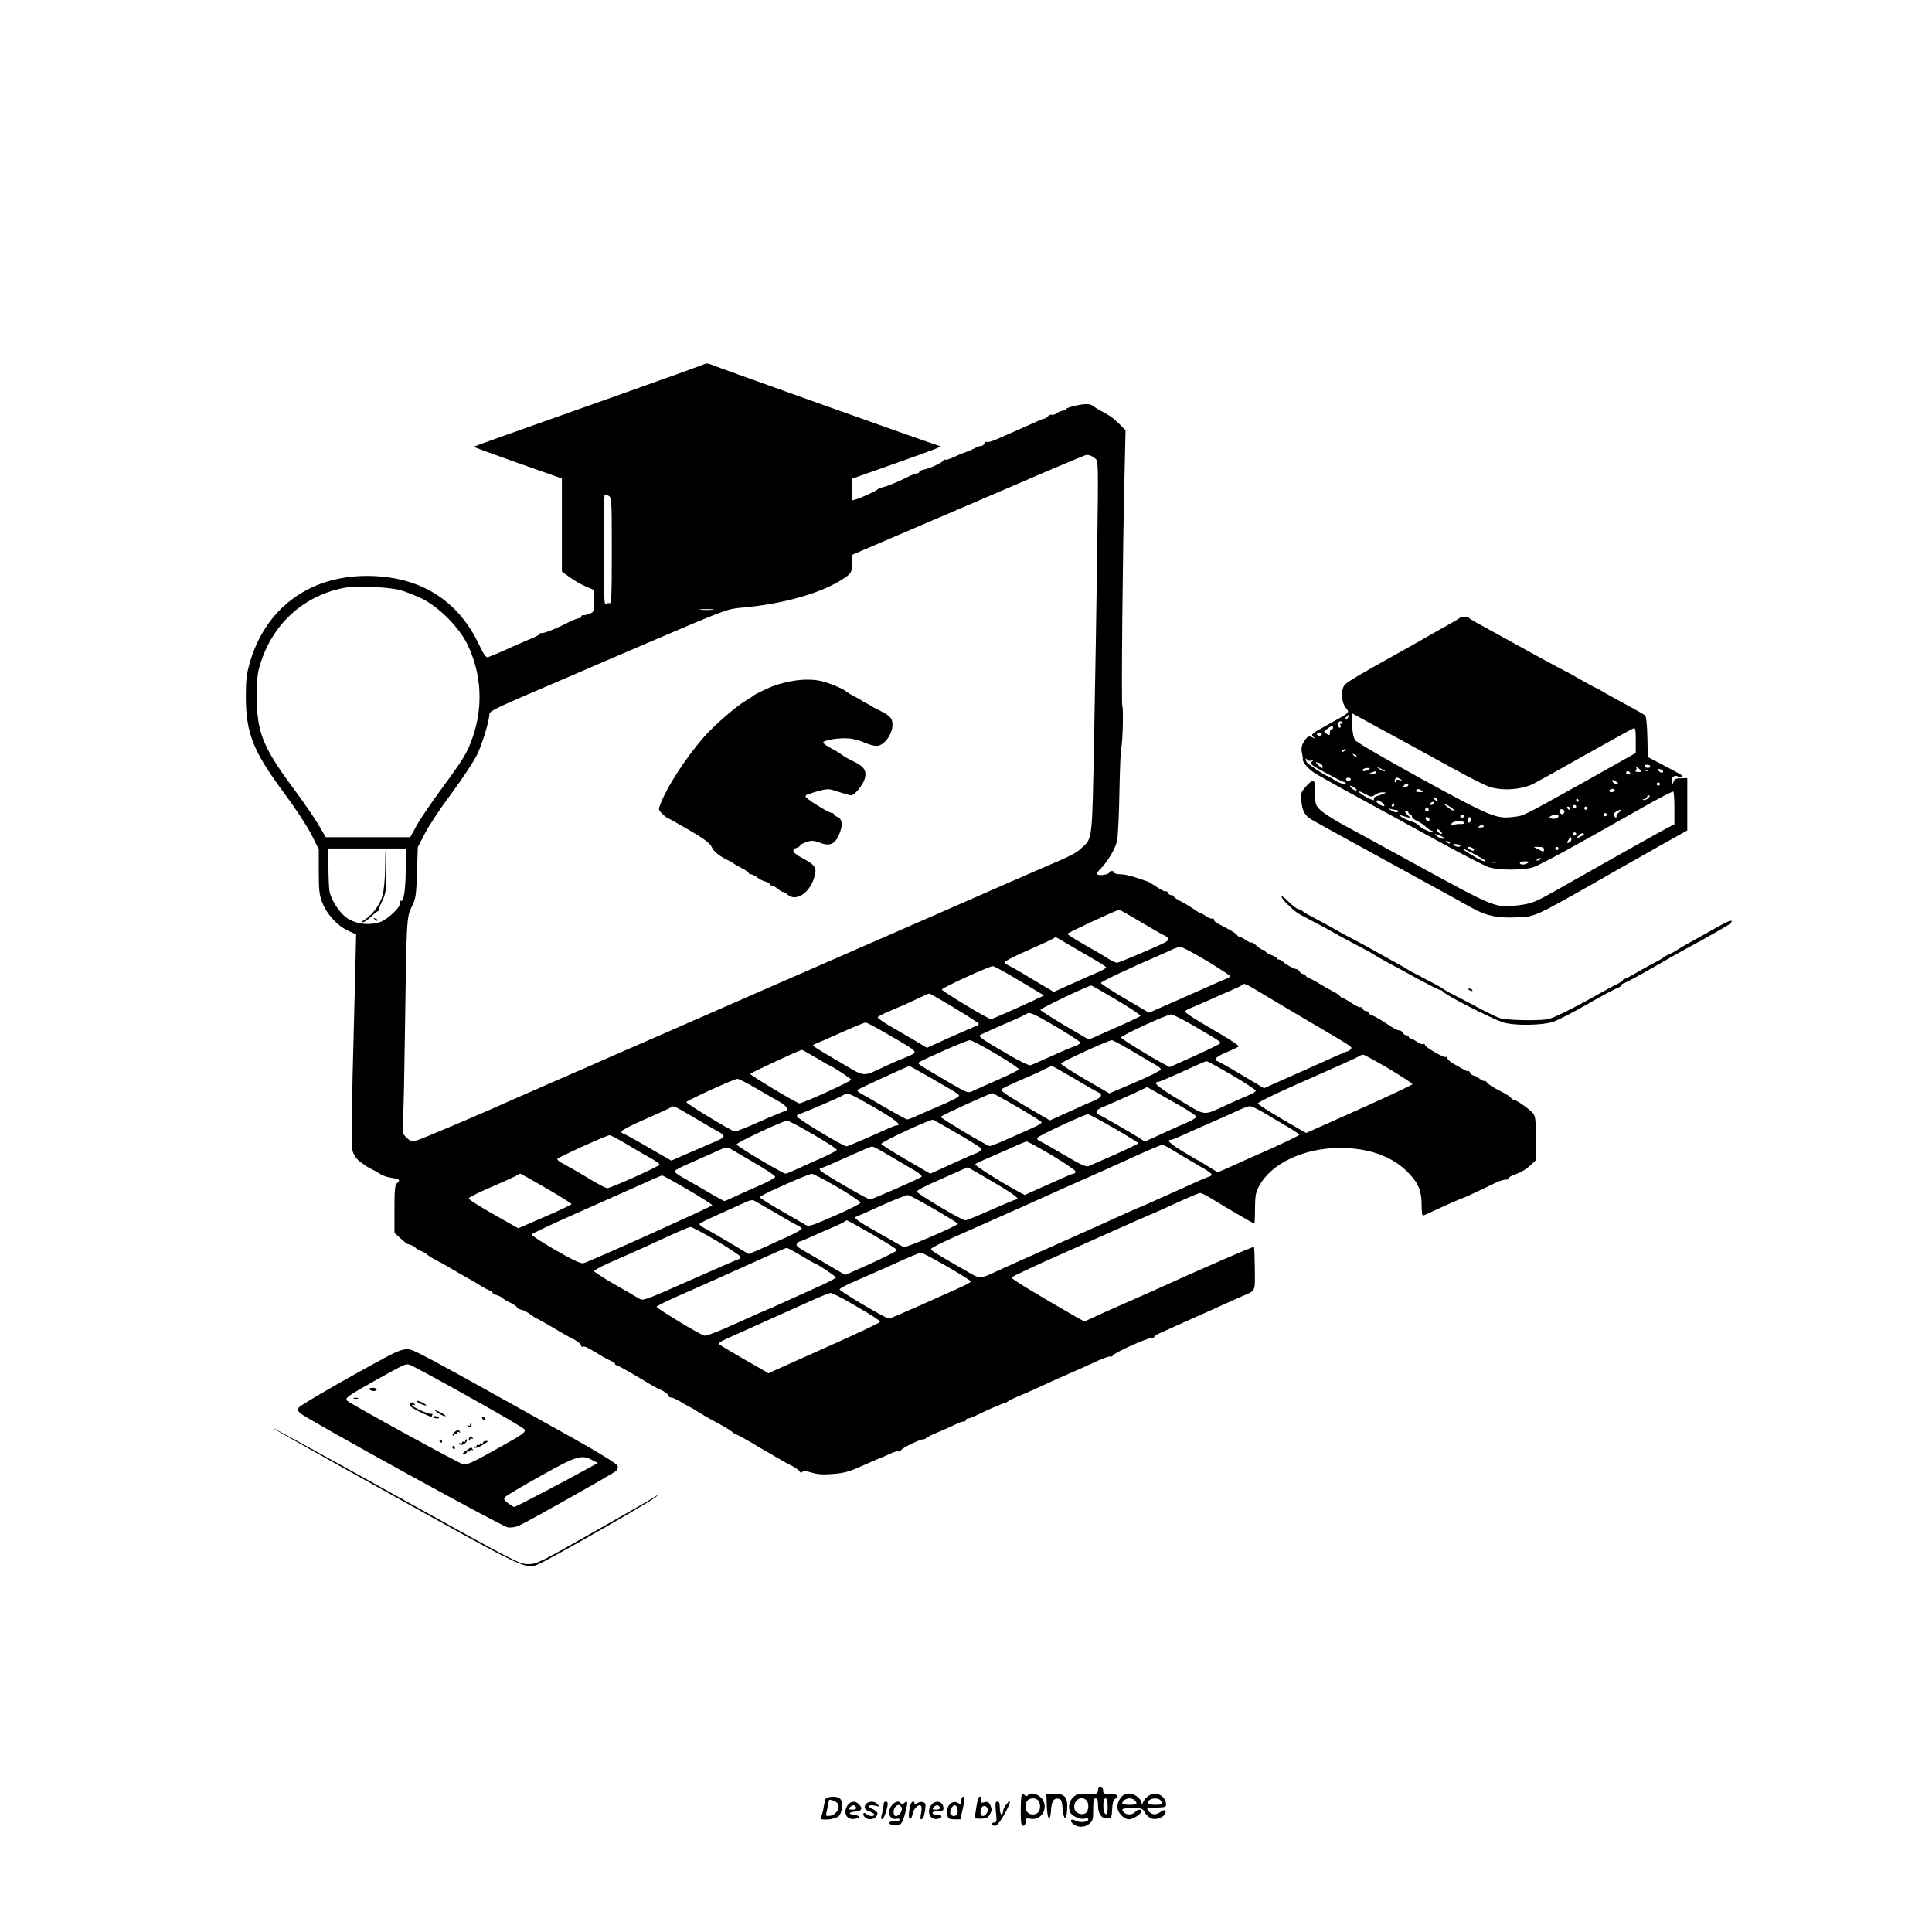 <?xml version="1.0" standalone="no"?>
<!DOCTYPE svg PUBLIC "-//W3C//DTD SVG 20010904//EN"
 "http://www.w3.org/TR/2001/REC-SVG-20010904/DTD/svg10.dtd">
<svg version="1.0" xmlns="http://www.w3.org/2000/svg"
 width="1200pt" height="1200pt" viewBox="0 0 1200 1200"
 preserveAspectRatio="xMidYMid meet">

<g transform="translate(0,1200) scale(0.1,-0.1)"
fill="#000000" stroke="none">
<path d="M4379 9740 c-8 -5 -264 -97 -569 -205 -650 -230 -864 -307 -868 -310
-1 -1 121 -46 273 -100 l275 -97 0 -289 0 -289 48 -35 c26 -19 71 -45 99 -57
l53 -23 0 -68 c0 -64 -1 -68 -27 -79 -16 -6 -34 -10 -40 -9 -7 1 -13 -3 -13
-9 0 -5 -6 -10 -14 -10 -8 0 -31 -9 -53 -20 -82 -41 -159 -73 -175 -72 -10 0
-18 -2 -18 -6 0 -4 -15 -13 -32 -20 -40 -17 -79 -34 -138 -60 -64 -30 -133
-59 -150 -64 -11 -4 -27 19 -56 81 -133 278 -370 423 -694 424 -363 0 -635
-204 -731 -548 -18 -64 -22 -105 -22 -205 1 -225 45 -337 238 -596 69 -93 145
-209 170 -259 l45 -90 0 -137 c0 -114 3 -147 21 -192 26 -71 93 -145 159 -176
l52 -24 -6 -251 c-27 -1041 -27 -1070 -11 -1108 8 -20 27 -44 43 -54 15 -10
29 -20 32 -23 3 -3 19 -12 35 -20 17 -8 42 -22 57 -32 14 -10 47 -21 72 -24
49 -7 55 -14 31 -34 -12 -10 -15 -41 -15 -160 l0 -147 37 -34 c21 -19 40 -35
43 -35 29 -8 50 -18 50 -23 0 -3 15 -12 33 -20 17 -7 37 -19 42 -25 6 -6 30
-21 55 -34 25 -12 59 -31 75 -41 17 -10 47 -28 68 -40 20 -11 54 -31 75 -42
20 -12 51 -30 67 -41 17 -10 38 -21 48 -24 9 -4 17 -10 17 -14 0 -4 11 -11 24
-14 14 -3 31 -12 38 -19 7 -7 30 -21 51 -30 20 -10 37 -22 37 -26 0 -5 12 -12
28 -16 15 -3 41 -17 59 -31 17 -13 34 -24 37 -24 3 0 33 -17 68 -37 96 -57
119 -70 166 -94 23 -13 42 -29 42 -36 0 -8 5 -11 10 -8 10 6 30 -4 135 -68 17
-9 38 -20 48 -23 9 -4 17 -10 17 -15 0 -5 4 -9 10 -9 5 0 49 -24 97 -52 48
-29 102 -60 118 -70 17 -10 47 -26 68 -35 20 -10 37 -23 37 -30 0 -7 8 -13 18
-13 9 -1 35 -12 57 -25 22 -14 47 -28 55 -32 8 -3 33 -18 55 -32 22 -14 58
-35 80 -47 72 -38 120 -66 136 -80 8 -8 19 -14 23 -14 4 0 46 -23 94 -51 48
-29 102 -60 120 -70 17 -11 49 -29 70 -41 20 -12 51 -28 67 -36 17 -9 35 -22
41 -30 7 -10 13 -12 18 -4 4 8 22 6 59 -5 38 -11 72 -13 130 -8 76 6 104 15
197 57 46 21 91 40 100 43 3 0 27 11 53 23 26 13 52 20 57 17 5 -3 12 1 17 8
9 15 116 67 137 67 8 0 16 3 18 8 2 4 39 22 83 40 44 19 92 40 107 48 14 8 33
14 42 14 9 0 16 5 16 10 0 6 6 10 14 10 8 0 31 9 53 20 55 28 156 72 169 74 7
1 18 6 25 12 8 6 34 19 59 29 25 10 72 31 105 46 116 53 190 87 240 108 28 12
59 26 70 31 11 5 50 23 88 40 37 17 72 28 77 25 6 -3 10 -2 10 4 0 14 213 111
245 111 8 0 15 3 15 8 0 4 15 13 33 21 17 8 64 29 102 46 39 18 93 42 120 54
83 37 87 38 165 74 41 19 98 44 125 56 86 37 80 24 79 170 -1 72 -3 134 -6
136 -4 4 -339 -141 -634 -276 -23 -10 -109 -48 -190 -84 -82 -36 -167 -74
-189 -85 l-40 -18 -47 26 c-253 145 -407 239 -405 247 2 6 145 73 319 150 173
77 344 153 379 169 35 16 100 44 143 63 44 19 94 40 110 48 172 79 211 95 222
95 7 0 41 -17 76 -39 96 -59 254 -151 259 -151 2 0 4 42 4 93 1 77 4 100 24
137 74 143 279 240 505 240 184 0 333 -56 429 -160 60 -64 77 -109 77 -199 0
-33 3 -61 8 -61 4 0 34 13 67 29 74 35 179 81 195 85 6 2 128 59 188 89 24 12
52 20 63 20 10 -1 19 3 19 8 0 5 12 14 28 19 51 19 77 34 110 64 l32 30 0 135
c-1 114 -3 139 -18 156 -20 25 -106 85 -121 85 -5 0 -14 6 -18 13 -4 6 -28 22
-53 34 -59 30 -82 45 -97 63 -7 8 -13 11 -13 7 0 -5 -13 1 -29 12 -16 12 -34
21 -40 21 -5 0 -15 8 -20 18 -6 9 -11 14 -11 10 0 -7 -12 -1 -97 48 -18 11
-33 25 -33 32 0 7 -5 10 -10 7 -12 -7 -130 62 -130 76 0 6 -5 7 -10 4 -6 -3
-23 3 -39 14 -16 12 -34 21 -40 21 -6 0 -11 5 -11 10 0 6 -7 10 -15 10 -9 0
-18 7 -21 15 -4 8 -14 15 -23 15 -9 0 -34 12 -56 27 -48 33 -94 60 -117 69
-10 3 -18 10 -18 15 0 5 -7 9 -15 9 -9 0 -18 7 -21 15 -4 8 -10 12 -15 9 -5
-3 -29 9 -53 25 -25 17 -49 31 -55 31 -5 0 -14 6 -18 13 -4 6 -24 20 -43 29
-19 10 -57 31 -85 48 -27 17 -58 33 -67 37 -10 3 -18 9 -18 14 0 5 -7 9 -15 9
-7 0 -18 6 -22 14 -4 8 -12 15 -18 16 -20 3 -74 32 -86 46 -6 8 -18 14 -25 14
-8 0 -14 4 -14 8 0 4 -16 14 -35 21 -19 7 -35 17 -35 22 0 5 -6 9 -14 9 -7 0
-25 11 -41 26 -15 14 -30 23 -32 20 -3 -3 -18 3 -33 14 -16 11 -33 20 -39 20
-5 0 -14 6 -18 13 -7 11 -49 35 -120 71 -13 6 -23 17 -23 24 0 7 -5 10 -10 7
-6 -3 -23 3 -39 14 -16 12 -32 21 -37 21 -4 0 -21 10 -38 23 -17 12 -52 33
-78 47 -27 13 -48 28 -48 32 0 5 -7 8 -15 8 -9 0 -18 7 -21 15 -4 8 -10 12
-15 9 -5 -3 -30 10 -56 28 -27 18 -52 33 -58 34 -5 2 -37 12 -69 23 -33 12
-76 21 -98 21 -21 0 -38 5 -38 10 0 6 -7 10 -15 10 -8 0 -15 -4 -15 -9 0 -12
-62 -23 -73 -12 -5 5 1 18 16 32 44 43 95 127 105 176 6 26 13 166 15 310 3
144 8 266 11 271 9 14 15 251 7 254 -7 3 2 975 14 1449 l6 266 -38 39 c-21 21
-49 45 -62 52 -13 8 -40 23 -60 34 -20 11 -40 24 -45 29 -6 5 -22 9 -37 9 -40
0 -129 -22 -129 -32 0 -4 -7 -8 -15 -8 -9 0 -27 -7 -40 -16 -13 -9 -28 -13
-33 -10 -6 3 -15 -1 -22 -9 -7 -8 -17 -15 -22 -15 -6 0 -26 -7 -46 -17 -64
-28 -166 -74 -187 -83 -11 -5 -42 -18 -68 -30 -26 -11 -52 -18 -57 -15 -6 4
-13 -1 -16 -9 -3 -9 -12 -16 -20 -16 -8 0 -22 -4 -32 -10 -15 -9 -67 -31 -82
-35 -3 0 -27 -11 -53 -23 -26 -13 -52 -20 -57 -17 -6 3 -10 2 -10 -4 0 -11
-80 -49 -122 -58 -16 -3 -28 -9 -28 -14 0 -5 -6 -9 -14 -9 -8 0 -31 -9 -53
-20 -61 -31 -126 -58 -158 -66 -17 -4 -32 -10 -35 -14 -7 -9 -99 -51 -132 -61
l-28 -8 0 68 0 67 238 84 c130 46 255 91 277 100 l39 17 -44 15 c-211 72
-1361 483 -1381 493 -15 7 -33 9 -40 5z m2425 -589 c18 -15 18 -35 11 -561 -4
-300 -12 -819 -19 -1155 -13 -671 -9 -637 -78 -702 -32 -31 -69 -50 -227 -117
-99 -43 -315 -137 -631 -276 -140 -61 -358 -157 -485 -212 -126 -55 -248 -108
-270 -118 -22 -10 -128 -56 -236 -103 -108 -47 -216 -94 -240 -105 -24 -11
-242 -106 -484 -212 -242 -105 -460 -201 -485 -212 -25 -11 -131 -57 -236
-103 -105 -46 -211 -92 -235 -103 -176 -80 -585 -254 -609 -258 -22 -5 -34 0
-55 20 -27 27 -27 29 -21 124 3 53 8 288 11 522 10 712 10 724 43 789 25 52
27 67 32 212 l5 157 43 83 c23 46 98 160 167 252 69 93 140 201 159 241 33 69
76 212 76 253 0 14 52 40 243 122 133 57 260 112 282 121 22 10 245 106 495
213 438 187 458 195 540 202 264 22 511 93 645 185 42 29 44 32 47 87 l3 58
495 212 c272 117 520 223 550 236 93 41 384 164 400 169 19 6 40 -1 64 -21z
m-3023 -231 c18 -10 19 -25 19 -341 0 -277 -2 -330 -14 -326 -7 3 -19 0 -25
-6 -8 -8 -11 80 -11 336 0 191 3 347 6 347 3 0 14 -5 25 -10z m-1296 -585 c33
-9 94 -33 135 -53 104 -50 230 -176 282 -282 89 -183 101 -387 33 -582 -33
-94 -58 -135 -193 -318 -62 -85 -132 -187 -154 -227 l-40 -73 -263 0 -262 0
-45 78 c-25 42 -96 145 -157 227 -190 257 -226 348 -226 570 1 125 4 149 28
220 81 242 274 410 521 455 71 13 269 4 341 -15z m1943 -122 c-21 -2 -55 -2
-75 0 -21 2 -4 4 37 4 41 0 58 -2 38 -4z m-1908 -1610 c0 -127 -13 -209 -30
-198 -6 3 -7 -1 -4 -9 9 -23 -71 -102 -122 -122 -63 -24 -155 -14 -209 24 -47
32 -100 115 -109 169 -3 21 -6 89 -6 151 l0 112 240 0 240 0 0 -127z m4556
-324 c66 -39 134 -79 152 -87 33 -16 37 -29 11 -44 -35 -20 -289 -128 -301
-128 -8 0 -34 13 -59 28 -24 16 -90 54 -146 86 -57 32 -103 61 -103 66 0 6
303 147 321 149 4 1 60 -31 125 -70z m-439 -146 c43 -25 87 -51 98 -57 96 -55
135 -79 135 -85 0 -4 -21 -17 -47 -28 -27 -11 -100 -44 -163 -72 l-115 -52
-143 85 c-78 48 -147 86 -152 86 -6 0 -10 6 -10 13 0 6 66 41 148 76 81 36
151 68 157 73 12 11 3 14 92 -39z m857 -100 c80 -49 146 -91 146 -96 0 -4 -11
-12 -25 -17 -14 -5 -44 -18 -68 -29 -23 -10 -125 -55 -226 -100 l-184 -81
-149 87 c-83 49 -150 92 -150 98 0 8 181 93 362 171 19 8 53 23 75 34 22 10
47 19 56 19 9 1 82 -38 163 -86z m-1208 -97 c60 -36 129 -77 154 -92 l45 -27
-55 -26 c-91 -43 -267 -121 -275 -121 -17 0 -305 174 -305 184 0 10 290 143
316 145 6 1 60 -28 120 -63z m1565 -114 c63 -38 182 -109 264 -157 301 -177
286 -167 274 -182 -6 -7 -15 -13 -19 -13 -5 0 -41 -15 -82 -34 -40 -18 -131
-59 -203 -91 -71 -31 -153 -68 -182 -81 l-52 -23 -141 84 c-78 47 -146 85
-151 85 -5 0 -9 6 -9 13 0 7 30 26 68 41 37 16 71 32 75 36 5 4 -45 38 -110
76 -154 89 -223 133 -223 142 0 4 21 16 48 26 26 11 79 34 117 51 39 18 95 43
125 55 30 13 59 27 65 32 14 13 16 12 136 -60z m-915 -33 c86 -51 152 -95 147
-100 -4 -4 -78 -39 -164 -77 l-156 -69 -149 87 c-81 49 -150 92 -152 98 -2 7
284 144 316 151 2 1 73 -40 158 -90z m-1007 -50 c83 -50 151 -94 151 -98 0 -5
-8 -11 -17 -14 -10 -3 -83 -35 -162 -70 l-144 -65 -51 31 c-28 17 -97 57 -154
90 -57 32 -102 63 -100 69 2 5 39 24 83 42 44 18 114 49 155 69 41 19 78 36
81 36 4 1 75 -40 158 -90z m631 -116 c82 -49 150 -93 150 -99 0 -6 -15 -15
-32 -21 -18 -6 -85 -34 -148 -63 -63 -29 -122 -54 -130 -57 -9 -2 -65 25 -125
60 -165 95 -198 118 -189 127 5 4 70 34 144 66 74 31 139 61 145 66 17 15 35
8 185 -79z m854 6 c163 -96 166 -98 166 -108 0 -4 -71 -39 -157 -78 l-158 -71
-35 19 c-79 41 -264 155 -267 165 -3 10 280 142 311 143 10 1 73 -31 140 -70z
m-1888 -60 c180 -104 178 -102 119 -128 -26 -12 -49 -21 -51 -21 -1 0 -40 -17
-86 -38 -158 -73 -127 -75 -285 17 -76 44 -147 87 -158 95 -20 14 -20 15 5 25
14 5 86 37 160 70 74 33 140 60 146 60 7 1 74 -35 150 -80z m660 -115 c80 -47
144 -90 142 -96 -2 -5 -60 -34 -128 -64 -69 -30 -139 -61 -157 -70 -32 -15
-33 -14 -150 54 -189 111 -195 114 -186 123 14 13 297 138 316 138 10 1 84
-38 163 -85z m849 16 c65 -39 131 -78 146 -86 16 -8 29 -20 29 -27 0 -6 -72
-43 -160 -80 l-160 -68 -150 87 c-82 48 -150 92 -150 98 1 10 290 143 316 145
6 1 64 -31 129 -69z m-1966 -40 c46 -28 85 -50 87 -50 9 0 128 -78 131 -86 3
-9 -300 -147 -322 -147 -15 0 -305 174 -305 183 0 5 301 146 320 149 3 1 43
-22 89 -49z m3558 -68 c81 -49 147 -92 146 -96 -1 -5 -150 -75 -331 -156
l-329 -147 -39 22 c-146 83 -258 152 -261 161 -2 6 97 55 219 109 299 132 390
173 408 184 8 6 20 10 27 10 6 1 78 -39 160 -87z m-976 -39 c82 -48 149 -92
149 -98 0 -5 -21 -19 -48 -29 -26 -11 -83 -36 -127 -56 -157 -72 -129 -75
-297 26 -133 80 -173 113 -135 114 6 0 75 29 152 64 77 36 144 65 148 65 5 1
76 -38 158 -86z m-1868 -19 c191 -110 182 -104 166 -118 -8 -7 -54 -30 -104
-51 -49 -21 -115 -49 -145 -63 -30 -14 -59 -25 -65 -25 -5 0 -66 33 -135 73
-69 41 -138 80 -153 88 -16 8 -25 18 -20 23 6 6 305 144 321 148 1 1 62 -33
135 -75z m884 0 c70 -42 138 -81 151 -87 33 -15 27 -31 -20 -52 -24 -10 -96
-42 -160 -71 l-117 -53 -156 91 c-122 72 -153 94 -143 103 7 7 63 33 123 59
61 26 126 55 145 66 19 10 38 18 42 19 4 1 64 -33 135 -75z m-1967 -66 c58
-33 124 -72 148 -85 38 -23 57 -53 32 -53 -6 0 -77 -29 -158 -65 -80 -36 -151
-64 -158 -63 -28 7 -303 174 -301 183 4 10 294 143 317 144 8 1 62 -27 120
-61z m2633 -108 c53 -30 97 -60 97 -66 0 -6 -24 -22 -52 -34 -29 -12 -80 -35
-113 -50 -33 -15 -81 -37 -107 -49 l-48 -21 -37 24 c-65 40 -227 134 -245 141
-28 11 -21 31 15 46 36 14 181 79 242 108 l40 19 55 -31 c31 -18 100 -57 153
-87z m-1900 -10 c128 -74 173 -110 136 -110 -5 0 -29 -9 -52 -19 -139 -63
-251 -111 -259 -111 -22 0 -308 173 -308 186 0 8 5 14 11 14 14 0 270 110 284
122 16 14 34 7 188 -82z m888 3 c82 -47 149 -90 149 -94 0 -5 -19 -17 -42 -28
-219 -99 -273 -121 -283 -119 -25 7 -304 174 -302 181 2 8 304 146 321 147 4
0 75 -39 157 -87z m-2019 -59 c62 -37 129 -76 148 -86 63 -35 62 -39 -25 -76
-27 -12 -96 -41 -153 -66 l-102 -45 -146 84 c-80 47 -150 85 -155 85 -5 0 -9
6 -9 13 0 6 66 41 148 76 81 35 151 68 157 72 15 14 18 13 137 -57z m3551 23
c40 -24 105 -63 145 -86 39 -23 72 -45 72 -49 0 -5 -80 -43 -177 -87 -98 -43
-211 -94 -251 -112 -39 -18 -75 -33 -78 -33 -3 0 -30 16 -60 35 -30 19 -56 35
-58 35 -2 0 -43 24 -91 53 -82 49 -113 77 -85 77 6 0 30 9 53 19 23 11 105 47
182 81 77 34 163 72 190 85 28 13 58 24 68 24 10 1 51 -19 90 -42z m-934 -94
c83 -48 151 -90 151 -94 0 -3 -64 -34 -142 -69 -79 -35 -152 -67 -164 -72 -17
-8 -46 5 -155 69 -74 44 -142 82 -152 86 -10 4 -17 12 -15 19 4 12 291 146
315 147 6 1 79 -38 162 -86z m-970 -35 c80 -46 146 -88 148 -94 2 -7 -13 -18
-34 -27 -21 -8 -63 -26 -93 -40 -30 -14 -86 -39 -123 -56 l-69 -31 -151 88
c-83 48 -152 92 -153 97 -4 11 305 155 321 150 6 -2 75 -41 154 -87z m-897 -5
c82 -47 147 -90 146 -95 -2 -5 -39 -25 -83 -45 -44 -19 -113 -50 -153 -69 -41
-19 -77 -34 -82 -34 -18 0 -305 171 -305 182 0 11 286 146 314 147 8 1 81 -38
163 -86z m-1166 -56 c49 -30 117 -69 151 -88 35 -19 61 -38 60 -43 -4 -11
-304 -146 -325 -146 -8 0 -51 22 -96 49 -91 55 -148 87 -189 109 -15 8 -27 18
-25 24 3 9 303 146 324 147 6 1 51 -23 100 -52z m2648 -73 c80 -48 146 -93
146 -100 0 -8 -5 -14 -11 -14 -5 0 -29 -9 -52 -19 -23 -10 -89 -40 -147 -66
l-105 -47 -35 18 c-106 57 -281 167 -273 173 4 4 46 24 93 44 47 20 114 49
150 66 36 17 70 30 77 31 6 0 77 -39 157 -86z m749 33 c29 -18 94 -57 144 -86
101 -57 113 -68 86 -78 -25 -8 -72 -29 -266 -117 -93 -42 -170 -76 -172 -76
-2 0 -32 -13 -67 -29 -35 -16 -110 -50 -168 -76 -58 -26 -123 -55 -145 -65
-22 -10 -128 -57 -235 -105 -107 -48 -220 -98 -250 -112 -133 -61 -115 -61
-221 0 -183 105 -209 121 -206 130 1 5 52 32 112 59 61 27 128 57 150 67 22
10 94 42 160 71 66 29 190 84 275 123 85 38 200 90 255 114 109 48 133 58 334
150 75 34 142 62 149 62 7 1 36 -14 65 -32z m-2588 -85 c66 -38 120 -75 120
-81 0 -7 -49 -34 -110 -60 -60 -26 -130 -57 -154 -69 -25 -12 -48 -22 -52 -22
-3 0 -58 30 -120 67 -63 36 -131 76 -151 87 -21 12 -38 26 -38 31 0 6 46 30
103 54 56 25 129 57 162 72 59 27 60 27 90 9 16 -10 84 -49 150 -88z m841 43
c60 -35 129 -76 153 -90 24 -15 40 -30 35 -34 -13 -12 -307 -141 -320 -141
-15 0 -284 156 -304 176 -13 13 -13 15 5 20 11 3 83 34 160 69 77 35 145 64
151 64 7 1 61 -28 120 -64z m628 -154 c135 -79 177 -111 148 -111 -6 0 -76
-29 -157 -65 -80 -36 -152 -65 -159 -65 -22 0 -301 166 -301 179 0 7 52 35
115 62 63 28 133 59 155 69 22 10 42 19 45 19 3 0 72 -39 154 -88z m-2770 -42
c86 -50 156 -94 156 -98 0 -3 -74 -39 -165 -78 l-166 -72 -154 87 c-85 48
-154 92 -154 98 -1 6 65 39 147 74 81 35 151 67 157 72 5 4 12 8 16 8 3 0 77
-41 163 -91z m1808 7 c79 -46 143 -90 143 -96 0 -6 -72 -43 -160 -81 -153 -67
-161 -69 -185 -55 -14 9 -82 48 -152 88 -70 40 -128 77 -128 81 0 4 28 21 63
37 146 67 243 108 259 109 9 1 81 -37 160 -83z m-930 -15 c84 -49 152 -93 152
-97 -2 -8 -759 -349 -800 -360 -16 -4 -65 19 -173 81 -84 48 -150 92 -149 97
2 6 118 61 258 123 140 62 320 142 400 178 80 36 148 66 152 66 4 1 76 -39
160 -88z m1531 -121 c81 -47 147 -88 147 -91 0 -11 -322 -150 -336 -145 -8 3
-58 31 -111 62 -54 31 -114 65 -133 76 -19 11 -41 26 -49 34 -13 11 -12 14 5
20 10 4 82 36 159 71 77 34 147 62 155 60 9 -1 82 -40 163 -87z m-994 -19 c64
-38 128 -75 144 -82 15 -7 27 -16 27 -21 0 -5 -39 -27 -87 -49 -49 -22 -102
-46 -118 -54 -17 -7 -51 -23 -77 -34 l-48 -20 -124 74 c-68 40 -139 81 -156
90 -18 9 -28 20 -24 25 5 5 65 34 134 65 69 31 139 62 155 70 17 8 36 12 44
10 8 -3 66 -37 130 -74z m611 -139 c84 -49 152 -92 152 -97 0 -5 -73 -41 -161
-82 l-161 -72 -98 57 c-53 32 -123 73 -155 91 -47 27 -56 36 -46 47 6 8 15 14
19 14 5 0 41 15 82 34 40 18 98 44 128 56 30 13 59 27 65 32 5 4 12 8 16 8 4
0 76 -40 159 -88z m-969 -39 c82 -49 149 -94 149 -100 0 -7 -4 -13 -9 -13 -5
0 -141 -59 -302 -131 -283 -125 -295 -130 -319 -115 -14 9 -82 48 -152 88 -70
40 -128 78 -128 83 0 6 55 35 123 64 180 79 249 111 361 163 56 25 107 47 114
47 8 1 81 -38 163 -86z m527 -93 c46 -28 85 -50 87 -50 11 0 126 -77 127 -85
0 -5 -69 -40 -154 -77 -84 -38 -177 -80 -206 -93 -29 -14 -54 -25 -57 -25 -2
0 -88 -38 -192 -85 -117 -54 -196 -84 -208 -81 -31 8 -298 170 -297 180 0 4
81 44 179 86 98 43 277 123 398 178 121 55 225 101 230 101 6 1 47 -22 93 -49z
m904 -66 c81 -47 148 -89 148 -93 0 -5 -30 -22 -67 -38 -38 -17 -150 -67 -250
-112 -99 -44 -186 -81 -192 -81 -18 0 -306 170 -306 181 0 6 41 28 90 49 50
21 160 70 245 108 85 39 161 71 169 71 8 1 81 -38 163 -85z m-620 -215 c155
-89 203 -119 203 -130 0 -5 -139 -71 -310 -147 -170 -76 -326 -146 -346 -155
l-35 -17 -150 86 c-82 47 -153 90 -158 95 -6 5 12 18 45 33 182 82 422 189
559 251 41 18 81 34 89 34 7 1 54 -22 103 -50z"/>
<path d="M4895 7765 c-33 -7 -78 -20 -100 -29 -55 -23 -109 -50 -115 -57 -3
-3 -23 -16 -45 -29 -63 -37 -199 -155 -263 -228 -110 -126 -225 -302 -267
-409 -17 -42 -17 -42 9 -68 14 -14 28 -25 31 -25 3 0 63 -34 134 -75 99 -58
130 -82 142 -107 12 -28 56 -62 109 -85 8 -4 17 -9 20 -12 3 -3 26 -17 53 -31
26 -13 47 -28 47 -32 0 -5 6 -8 14 -8 7 0 24 -9 38 -19 13 -11 37 -23 51 -26
15 -4 27 -11 27 -16 0 -5 6 -9 13 -9 8 0 24 -9 37 -20 13 -11 28 -20 33 -20 6
0 19 -7 29 -17 49 -44 133 7 163 100 22 66 12 82 -69 126 -65 34 -75 54 -35
66 10 4 19 10 19 14 0 4 18 14 39 21 33 11 45 10 83 -4 61 -24 93 -10 119 49
25 56 22 97 -8 110 -13 5 -23 13 -23 17 0 5 -5 8 -11 8 -22 0 -170 93 -166
104 2 6 8 11 13 11 5 0 14 3 19 6 6 4 33 12 61 19 46 12 57 11 114 -9 35 -11
69 -21 76 -21 22 0 74 64 85 103 14 51 -3 76 -74 110 -29 14 -60 31 -68 39 -9
7 -37 25 -64 39 -27 14 -50 30 -52 36 -5 14 90 31 153 27 29 -1 74 -13 100
-25 27 -12 62 -22 78 -22 57 0 117 101 95 161 -7 18 -27 35 -62 52 -29 14 -54
27 -57 30 -3 3 -18 12 -35 20 -16 8 -32 17 -35 20 -3 3 -23 14 -44 25 -22 11
-44 25 -50 30 -18 17 -108 54 -156 65 -59 13 -131 11 -205 -5z"/>
<path d="M2392 6604 c-1 -71 -8 -141 -17 -170 -16 -55 -62 -116 -109 -146 -22
-14 -25 -18 -11 -16 11 2 35 19 54 38 19 19 39 34 44 32 4 -1 6 1 3 6 -3 5 3
26 14 47 28 54 31 84 28 215 l-4 115 -2 -121z"/>
<path d="M2327 6289 c7 -7 15 -10 18 -7 3 3 -2 9 -12 12 -14 6 -15 5 -6 -5z"/>
<path d="M9065 8161 c-6 -5 -30 -20 -55 -33 -25 -14 -94 -53 -155 -88 -60 -35
-148 -84 -195 -110 -198 -110 -286 -162 -305 -181 -28 -28 -26 -106 3 -144 26
-33 35 -25 -116 -109 -95 -53 -102 -59 -85 -72 17 -14 16 -14 -5 -4 -17 8 -25
8 -35 -2 -28 -32 -38 -60 -31 -91 4 -18 7 -36 6 -40 -5 -20 35 -66 82 -94 43
-26 257 -144 416 -230 25 -14 173 -95 329 -180 156 -86 304 -162 330 -170 61
-19 213 -19 273 0 43 14 229 115 683 373 99 56 183 100 188 97 4 -2 7 -49 7
-103 l0 -100 -37 -19 c-34 -17 -283 -156 -704 -395 -125 -70 -143 -77 -220
-88 -151 -20 -142 -23 -684 274 -176 96 -364 200 -419 229 -54 30 -114 68
-132 85 -29 27 -34 38 -35 80 -1 27 -2 61 -2 77 -1 37 -19 34 -57 -10 -30 -34
-32 -41 -27 -89 6 -61 21 -89 62 -114 17 -10 167 -93 335 -185 168 -92 328
-180 355 -195 28 -15 95 -52 150 -82 55 -30 125 -69 155 -86 89 -50 158 -65
275 -60 124 4 104 -5 600 278 55 31 182 103 283 160 l182 102 0 163 0 162 -39
-1 c-31 0 -41 -5 -46 -21 -6 -17 -8 -18 -12 -3 -7 26 18 48 39 35 9 -6 20 -8
24 -4 10 9 14 6 -106 70 l-105 55 -3 125 c-2 84 -7 128 -15 135 -7 5 -48 28
-92 52 -44 24 -110 60 -147 81 -36 22 -69 39 -71 39 -3 0 -44 23 -92 50 -48
28 -88 50 -90 50 -2 0 -70 37 -152 81 -81 45 -191 105 -243 134 -179 98 -195
107 -204 116 -6 5 -19 9 -31 9 -12 0 -25 -4 -30 -9z m-321 -780 c481 -265 494
-271 562 -280 72 -11 165 3 219 31 22 11 167 92 323 180 155 87 289 161 297
164 12 5 15 -7 15 -74 l0 -79 -322 -181 c-392 -218 -371 -208 -438 -216 -107
-13 -136 -1 -565 233 -220 121 -408 230 -417 243 -11 15 -18 48 -20 96 -2 39
-3 72 -1 72 1 0 157 -85 347 -189z m-370 164 c-4 -8 -11 -15 -16 -15 -6 0 -5
6 2 15 7 8 14 15 16 15 2 0 1 -7 -2 -15z m-34 -36 c0 -5 -4 -7 -10 -4 -6 3 -7
-1 -4 -9 3 -9 1 -16 -5 -16 -6 0 -11 9 -11 20 0 11 7 20 15 20 8 0 15 -5 15
-11z m-60 -29 c0 -5 -4 -10 -10 -10 -5 0 -10 -9 -10 -20 0 -18 -2 -19 -20 -8
-20 13 -20 13 2 30 26 20 38 22 38 8z m-70 -40 c0 -5 -7 -10 -15 -10 -8 0 -15
5 -15 10 0 6 7 10 15 10 8 0 15 -4 15 -10z m145 -100 c-3 -5 -12 -10 -18 -10
-7 0 -6 4 3 10 19 12 23 12 15 0z m70 -38 c-3 -3 -11 0 -18 7 -9 10 -8 11 6 5
10 -3 15 -9 12 -12z m-279 -26 c15 5 16 4 4 -5 -13 -9 -12 -12 5 -26 11 -8 45
-27 75 -43 30 -16 66 -35 80 -42 14 -8 28 -14 32 -15 3 0 10 -3 14 -7 19 -19
-35 -5 -68 17 -20 14 -40 25 -43 25 -10 0 -120 72 -127 84 -4 6 -8 16 -8 21 0
6 4 4 8 -3 5 -7 17 -10 28 -6z m68 -32 c8 -20 -8 -17 -28 5 -17 19 -17 19 2
14 12 -3 23 -11 26 -19z m2036 -4 c0 -5 -6 -10 -14 -10 -8 0 -18 5 -21 10 -3
6 3 10 14 10 12 0 21 -4 21 -10z m-1651 -26 c14 -12 -19 -1 -35 12 -18 14 -18
14 6 3 14 -6 27 -13 29 -15z m1584 9 c14 -17 14 -18 -8 -18 -16 0 -20 4 -14
11 5 6 6 14 2 17 -3 4 -4 7 -1 7 3 0 12 -8 21 -17z m-1683 -3 c-20 -13 -43
-13 -35 0 3 6 16 10 28 10 18 0 19 -2 7 -10z m1830 -11 c0 -14 -16 -11 -29 5
-10 12 -8 13 8 9 12 -3 21 -9 21 -14z m-93 5 c-3 -3 -12 -4 -19 -1 -8 3 -5 6
6 6 11 1 17 -2 13 -5z m-1692 -14 c-3 -5 -16 -10 -28 -9 -21 0 -21 1 -2 9 28
12 37 12 30 0z m1580 0 c3 -5 -1 -10 -9 -10 -9 0 -16 5 -16 10 0 6 4 10 9 10
6 0 13 -4 16 -10z m-1735 -40 c0 -5 -7 -10 -15 -10 -8 0 -15 5 -15 10 0 6 7
10 15 10 8 0 15 -4 15 -10z m310 -1 c12 -8 10 -9 -7 -4 -15 4 -23 2 -23 -6 0
-7 -3 -10 -6 -6 -7 7 4 27 14 27 4 0 14 -5 22 -11z m1350 -24 c0 -12 -29 -3
-34 10 -4 13 -2 14 14 5 11 -6 20 -13 20 -15z m-1305 -16 c-4 -5 -13 -9 -21
-9 -12 0 -12 2 -2 14 14 15 32 11 23 -5z m1565 11 c0 -5 -4 -10 -10 -10 -5 0
-10 5 -10 10 0 6 5 10 10 10 6 0 10 -4 10 -10z m-1894 -25 c12 -9 14 -14 6
-15 -7 0 -20 7 -28 15 -20 19 -4 20 22 0z m414 -15 c12 -8 9 -10 -13 -10 -16
0 -26 4 -22 10 8 12 16 12 35 0z m1200 0 c0 -5 -9 -10 -21 -10 -11 0 -17 5
-14 10 3 6 13 10 21 10 8 0 14 -4 14 -10z m-1489 -26 c13 9 35 16 49 15 27 -1
24 -3 -38 -24 -14 -4 -21 -13 -18 -21 3 -8 -14 -3 -44 13 -28 15 -50 31 -50
36 0 4 18 -2 39 -14 37 -20 40 -21 62 -5z m1699 -19 c-7 -8 -20 -14 -29 -14
-13 1 -13 2 2 6 9 2 17 9 17 14 0 5 5 9 11 9 8 0 8 -5 -1 -15z m-1310 -17 c0
-6 -6 -5 -15 2 -8 7 -15 14 -15 16 0 2 7 1 15 -2 8 -4 15 -11 15 -16z m875 2
c3 -5 1 -10 -4 -10 -6 0 -11 5 -11 10 0 6 2 10 4 10 3 0 8 -4 11 -10z m-1221
-15 c11 -8 17 -17 14 -21 -7 -6 -48 17 -48 28 0 12 13 9 34 -7z m321 -5 c-3
-5 -11 -10 -16 -10 -6 0 -7 5 -4 10 3 6 11 10 16 10 6 0 7 -4 4 -10z m-245
-10 c0 -5 -5 -10 -11 -10 -5 0 -7 5 -4 10 3 6 8 10 11 10 2 0 4 -4 4 -10z
m370 -33 c0 -5 -13 1 -30 13 -16 12 -30 24 -30 26 0 3 14 -3 30 -13 17 -9 30
-21 30 -26z m760 23 c0 -5 -4 -10 -10 -10 -5 0 -10 5 -10 10 0 6 5 10 10 10 6
0 10 -4 10 -10z m-921 -29 c-15 -5 -22 6 -14 19 6 9 10 9 16 -1 5 -8 4 -15 -2
-18z m881 19 c0 -5 -2 -10 -4 -10 -3 0 -8 5 -11 10 -3 6 -1 10 4 10 6 0 11 -4
11 -10z m110 0 c0 -5 -4 -10 -10 -10 -5 0 -10 5 -10 10 0 6 5 10 10 10 6 0 10
-4 10 -10z m-1182 -12 c8 -1 9 -5 3 -11 -5 -5 -20 -2 -37 8 -27 15 -27 16 -4
10 14 -4 31 -7 38 -7z m1039 -11 c-6 -20 -27 -19 -27 2 0 14 5 19 15 14 9 -3
14 -10 12 -16z m-956 -17 c5 0 9 -6 9 -13 0 -6 14 -18 31 -26 17 -7 42 -24 56
-37 14 -13 31 -24 36 -24 6 0 7 -3 4 -6 -8 -8 -74 23 -84 39 -4 7 -27 19 -51
27 -24 7 -51 20 -60 28 -16 13 -15 13 3 7 11 -4 29 -9 40 -12 19 -4 18 -3 -3
15 -15 14 -18 22 -10 25 7 2 14 -2 16 -10 2 -7 8 -13 13 -13z m1297 16 c-10
-7 -18 -19 -18 -27 0 -10 -2 -11 -12 0 -11 10 -9 15 6 27 11 8 25 14 30 14 6
0 3 -7 -6 -14z m-78 -16 c0 -5 -4 -10 -10 -10 -5 0 -10 5 -10 10 0 6 5 10 10
10 6 0 10 -4 10 -10z m-885 -10 c-3 -5 -10 -10 -16 -10 -5 0 -9 5 -9 10 0 6 7
10 16 10 8 0 12 -4 9 -10z m585 1 c0 -13 -27 -21 -46 -14 -13 5 -13 7 -2 14
17 11 48 11 48 0z m-803 -27 c-9 -9 -28 6 -21 18 4 6 10 6 17 -1 6 -6 8 -13 4
-17z m259 -3 c-12 -19 -24 -12 -19 10 4 13 9 17 15 11 6 -6 7 -15 4 -21z m-41
-11 c3 -5 -7 -9 -22 -8 -15 1 -36 -2 -46 -6 -13 -6 -16 -5 -11 8 7 18 69 23
79 6z m120 -20 c3 -6 -4 -10 -17 -10 -18 0 -20 2 -8 10 19 12 18 12 25 0z
m-265 -35 c7 -8 8 -15 2 -15 -5 0 -15 7 -22 15 -7 8 -8 15 -2 15 5 0 15 -7 22
-15z m840 -15 c0 -5 -4 -10 -10 -10 -5 0 -10 5 -10 10 0 6 5 10 10 10 6 0 10
-4 10 -10z m48 -5 c-2 -1 -14 -8 -28 -15 -25 -13 -25 -13 -6 8 10 12 23 19 28
16 5 -3 8 -7 6 -9z m-873 -16 c16 -16 -19 -9 -40 7 -19 16 -19 16 5 9 14 -4
29 -11 35 -16z m795 -13 c0 -8 -7 -16 -15 -20 -13 -4 -14 -2 -5 14 13 23 20
26 20 6z m-755 -24 c-3 -3 -11 0 -18 7 -9 10 -8 11 6 5 10 -3 15 -9 12 -12z
m65 -14 c0 -11 -22 -10 -39 1 -10 7 -7 9 12 8 15 -1 27 -5 27 -9z m79 -17 c7
-5 9 -11 4 -14 -4 -3 -17 1 -28 9 -21 16 0 20 24 5z m441 -6 c0 -18 -1 -18
-36 0 l-29 15 33 0 c22 0 32 -5 32 -15z m90 5 c0 -5 -4 -10 -10 -10 -5 0 -10
5 -10 10 0 6 5 10 10 10 6 0 10 -4 10 -10z m-538 -27 c85 -46 94 -53 78 -53
-8 0 -44 18 -80 40 -75 46 -74 53 2 13z m428 -37 c0 -2 -7 -7 -16 -10 -8 -3
-12 -2 -9 4 6 10 25 14 25 6z m-277 -23 c-7 -2 -21 -2 -30 0 -10 3 -4 5 12 5
17 0 24 -2 18 -5z m197 -3 c-20 -13 -50 -13 -50 0 0 6 15 10 33 10 24 0 28 -3
17 -10z"/>
<path d="M7960 6431 c0 -7 17 -30 39 -50 51 -48 56 -52 126 -88 74 -38 138
-73 190 -103 22 -12 78 -43 125 -67 47 -25 90 -48 95 -53 6 -4 42 -25 80 -46
39 -20 126 -68 195 -106 69 -37 130 -68 137 -68 6 0 13 -4 15 -8 7 -19 309
-173 378 -193 68 -21 243 -18 308 5 30 10 127 60 215 111 89 51 172 95 185 99
12 4 22 11 22 16 0 5 9 12 21 15 11 4 77 39 147 79 160 92 213 122 282 159 62
33 183 102 218 124 12 7 20 18 17 23 -3 5 -33 -7 -68 -27 -34 -19 -91 -51
-127 -71 -68 -37 -122 -68 -155 -90 -11 -6 -31 -17 -45 -23 -13 -5 -27 -13
-30 -17 -3 -4 -23 -16 -45 -27 -22 -11 -73 -39 -113 -62 -40 -24 -77 -43 -82
-43 -6 0 -10 -3 -10 -8 0 -4 -17 -15 -37 -25 -21 -10 -59 -30 -85 -45 -137
-79 -298 -161 -338 -171 -42 -11 -220 -10 -290 2 -23 3 -76 29 -235 114 -33
17 -76 39 -95 49 -19 10 -37 21 -40 25 -3 3 -52 30 -110 60 -58 30 -107 56
-110 59 -3 3 -21 14 -40 24 -19 10 -80 44 -135 75 -55 31 -129 71 -165 90 -36
18 -83 44 -105 57 -22 13 -60 34 -85 47 -76 40 -115 62 -120 68 -3 4 -15 10
-28 13 -12 4 -41 26 -62 49 -22 22 -40 35 -40 28z"/>
<path d="M9120 5856 c0 -2 7 -7 16 -10 8 -3 12 -2 9 4 -6 10 -25 14 -25 6z"/>
<path d="M2408 3576 c-227 -121 -542 -303 -552 -318 -8 -14 -6 -22 9 -36 35
-33 1252 -703 1287 -708 20 -4 49 0 71 10 46 19 587 324 606 341 7 7 10 21 7
31 -4 12 -109 77 -273 169 -962 537 -996 555 -1034 555 -26 0 -65 -14 -121
-44z m501 -250 c189 -105 346 -197 349 -205 7 -19 -3 -26 -193 -132 -120 -67
-166 -89 -186 -85 -25 5 -703 376 -723 396 -16 16 7 32 179 128 184 102 183
102 210 95 11 -3 175 -91 364 -197z m770 -395 l34 -18 -64 -35 c-152 -84 -446
-238 -455 -238 -5 0 -22 11 -39 24 -27 22 -28 26 -15 40 8 8 107 67 220 130
222 124 252 133 319 97z"/>
<path d="M2295 3370 c3 -5 15 -10 26 -10 10 0 19 5 19 10 0 6 -12 10 -26 10
-14 0 -23 -4 -19 -10z"/>
<path d="M2198 3313 c6 -2 18 -2 25 0 6 3 1 5 -13 5 -14 0 -19 -2 -12 -5z"/>
<path d="M2604 3285 c15 -8 33 -15 40 -15 16 1 -36 29 -54 30 -8 0 -2 -7 14
-15z"/>
<path d="M2546 3281 c-3 -5 0 -13 7 -19 27 -22 138 -72 159 -72 17 0 20 2 9 9
-8 5 -21 7 -29 3 -10 -4 -13 -1 -8 7 5 8 3 11 -5 9 -18 -3 -119 43 -119 54 0
5 5 6 12 2 7 -4 8 -3 4 4 -9 14 -23 15 -30 3z"/>
<path d="M2729 3219 c18 -11 35 -18 38 -15 5 5 -50 36 -64 36 -4 0 7 -9 26
-21z"/>
<path d="M2995 3190 c3 -5 8 -10 11 -10 2 0 4 5 4 10 0 6 -5 10 -11 10 -5 0
-7 -4 -4 -10z"/>
<path d="M2920 3151 c0 -7 -5 -9 -12 -5 -7 5 -8 3 -3 -5 5 -9 10 -10 18 -2 6
6 8 14 4 18 -4 3 -7 1 -7 -6z"/>
<path d="M2824 3106 c-10 -8 -16 -18 -11 -22 4 -4 7 -2 7 5 0 7 5 9 10 6 6 -3
10 -1 10 5 0 6 5 8 12 4 7 -4 8 -3 4 4 -9 15 -8 15 -32 -2z"/>
<path d="M2915 3069 c-4 -6 -4 -13 -1 -16 3 -4 6 -1 6 6 0 7 5 9 12 5 7 -4 8
-3 4 4 -9 15 -13 15 -21 1z"/>
<path d="M2730 3050 c0 -5 5 -10 11 -10 5 0 7 5 4 10 -3 6 -8 10 -11 10 -2 0
-4 -4 -4 -10z"/>
<path d="M2890 3049 c0 -5 -4 -7 -10 -4 -5 3 -10 1 -10 -5 0 -6 -5 -8 -12 -4
-7 4 -8 3 -4 -4 5 -9 13 -9 27 -2 17 10 27 30 14 30 -3 0 -5 -5 -5 -11z"/>
<path d="M3000 3039 c0 -5 -4 -7 -10 -4 -5 3 -10 1 -10 -5 0 -6 -4 -8 -10 -5
-5 3 -10 1 -10 -5 0 -6 -5 -8 -12 -4 -7 4 -8 3 -4 -4 7 -12 32 -2 76 27 13 9
13 11 -2 11 -10 0 -18 -5 -18 -11z"/>
<path d="M2810 3010 c0 -5 5 -10 11 -10 5 0 7 5 4 10 -3 6 -8 10 -11 10 -2 0
-4 -4 -4 -10z"/>
<path d="M2895 2990 c-21 -14 -25 -20 -12 -20 9 0 17 5 17 11 0 5 5 7 10 4 6
-3 10 -1 10 5 0 6 5 8 12 4 7 -4 8 -3 4 4 -9 15 -5 16 -41 -8z"/>
<path d="M1695 3130 c3 -5 347 -198 765 -430 825 -459 807 -450 891 -412 83
37 704 393 724 415 l20 21 -20 -16 c-11 -8 -182 -107 -380 -219 -348 -197
-361 -204 -415 -204 -54 0 -71 9 -823 427 -422 235 -765 423 -762 418z"/>
<path d="M6820 882 c0 -25 -13 -30 -78 -26 -46 3 -57 0 -78 -21 -23 -24 -30
-57 -18 -90 9 -23 62 -48 90 -41 13 4 24 2 24 -4 0 -17 -50 -23 -76 -10 -28
16 -44 6 -23 -15 26 -26 72 -29 102 -5 25 20 27 27 27 91 0 55 3 69 15 69 11
0 15 -12 15 -45 0 -52 23 -83 61 -80 22 1 24 6 27 59 2 38 8 59 18 63 29 11
15 31 -20 29 -40 -4 -58 5 -54 24 2 8 -5 16 -14 18 -13 2 -18 -3 -18 -16z
m-72 -64 c17 -17 15 -63 -3 -78 -22 -18 -64 -4 -71 24 -12 50 40 88 74 54z
m132 -39 c0 -36 -4 -49 -12 -47 -19 7 -20 98 -2 98 10 0 14 -14 14 -51z"/>
<path d="M6347 853 c-4 -3 -7 -48 -7 -100 0 -76 3 -93 15 -93 9 0 15 9 15 24
0 23 3 24 34 19 72 -11 114 80 61 132 -25 26 -69 33 -80 15 -5 -8 -11 -8 -19
-1 -7 6 -16 8 -19 4z m101 -35 c7 -7 12 -24 12 -38 0 -31 -17 -50 -45 -50 -28
0 -45 19 -45 50 0 31 17 50 45 50 12 0 26 -5 33 -12z"/>
<path d="M6502 781 c3 -85 21 -103 26 -26 4 57 16 77 46 73 18 -3 22 -12 26
-61 6 -73 24 -79 28 -9 5 79 -13 101 -78 100 l-51 -1 3 -76z"/>
<path d="M6961 834 c-12 -15 -21 -40 -21 -56 0 -36 40 -78 73 -78 25 0 77 34
77 51 0 14 -26 11 -40 -6 -15 -18 -51 -20 -68 -3 -22 22 -12 28 51 28 58 0 63
-2 79 -30 9 -16 29 -32 43 -36 30 -8 73 9 82 31 9 24 -3 29 -29 11 -30 -21
-51 -20 -73 3 -17 20 -16 20 46 23 62 3 64 4 61 28 -3 32 -36 60 -71 60 -27 0
-63 -29 -74 -60 -5 -13 -6 -13 -6 1 -2 26 -45 59 -78 59 -22 0 -38 -8 -52 -26z
m87 -16 c21 -21 13 -28 -33 -28 -25 0 -45 4 -45 8 0 15 24 32 45 32 12 0 26
-5 33 -12z m160 0 c21 -21 13 -28 -33 -28 -32 0 -45 4 -45 14 0 25 57 35 78
14z"/>
<path d="M5126 823 c-3 -10 -8 -36 -12 -58 -3 -22 -11 -46 -16 -52 -19 -24 88
-17 112 7 23 23 28 88 8 108 -19 19 -86 15 -92 -5z m78 -26 c17 -26 -12 -71
-48 -75 -27 -3 -28 -2 -21 28 4 18 9 40 10 49 2 9 4 17 4 19 3 10 46 -6 55
-21z"/>
<path d="M5970 815 c0 -22 -2 -24 -19 -14 -38 24 -80 -23 -67 -75 5 -22 12
-26 44 -26 l37 0 16 70 c13 57 13 70 2 70 -7 0 -13 -11 -13 -25z m-22 -58 c4
-30 -21 -48 -40 -29 -8 8 -8 18 0 38 15 31 36 27 40 -9z"/>
<path d="M6077 833 c-3 -5 -8 -28 -12 -53 -3 -25 -8 -52 -11 -61 -3 -13 4 -16
38 -15 35 1 45 6 57 28 12 21 13 31 3 53 -10 22 -17 26 -38 21 -22 -6 -25 -4
-19 14 6 19 -8 29 -18 13z m54 -92 c-16 -28 -41 -27 -41 2 0 33 20 51 38 33
11 -11 11 -18 3 -35z"/>
<path d="M5264 786 c-31 -49 -3 -95 51 -82 31 8 26 19 -10 23 -39 5 -34 18 8
21 40 3 48 20 21 46 -23 23 -51 20 -70 -8z m54 -14 c2 -7 -7 -12 -23 -12 -24
0 -26 2 -15 15 14 17 31 16 38 -3z"/>
<path d="M5382 798 c-20 -20 -13 -39 18 -49 17 -6 30 -15 30 -20 0 -13 -34
-11 -48 3 -17 17 -28 2 -12 -17 24 -28 80 -13 80 22 0 8 -14 20 -31 27 -37 15
-23 30 18 20 25 -7 27 -6 14 9 -16 20 -52 22 -69 5z"/>
<path d="M5489 798 c-1 -16 -6 -45 -14 -76 -4 -16 -2 -23 6 -20 13 4 40 94 31
103 -10 9 -22 5 -23 -7z"/>
<path d="M5546 794 c-40 -39 -25 -100 21 -91 15 3 22 0 20 -7 -2 -6 -19 -10
-36 -9 -41 1 -36 -21 6 -25 37 -4 47 8 67 83 16 63 15 75 -8 56 -10 -8 -16 -9
-21 -1 -9 15 -31 12 -49 -6z m52 -17 c14 -16 -11 -57 -34 -57 -17 0 -19 41 -2
58 15 15 23 15 36 -1z"/>
<path d="M5656 793 c-13 -43 -15 -94 -3 -90 7 2 13 15 15 29 4 31 38 66 52 52
5 -5 6 -24 1 -47 -5 -20 -5 -37 -1 -37 13 0 19 13 26 58 5 34 3 43 -11 48 -10
4 -26 2 -36 -5 -12 -7 -19 -7 -19 -1 0 17 -18 11 -24 -7z"/>
<path d="M5787 792 c-35 -39 -13 -97 34 -90 33 5 36 27 3 25 -15 -1 -29 4 -31
11 -3 8 7 12 31 12 28 0 36 4 36 18 0 41 -45 55 -73 24z m51 -20 c2 -7 -7 -12
-23 -12 -24 0 -26 2 -15 15 14 17 31 16 38 -3z"/>
<path d="M6186 745 c6 -56 5 -65 -10 -65 -9 0 -16 -4 -16 -10 0 -5 9 -10 19
-10 14 0 31 22 60 72 40 73 45 103 10 59 -10 -13 -19 -32 -19 -42 0 -10 -4
-19 -10 -19 -5 0 -10 18 -10 40 0 29 -4 40 -15 40 -13 0 -14 -10 -9 -65z"/>
</g>
</svg>
